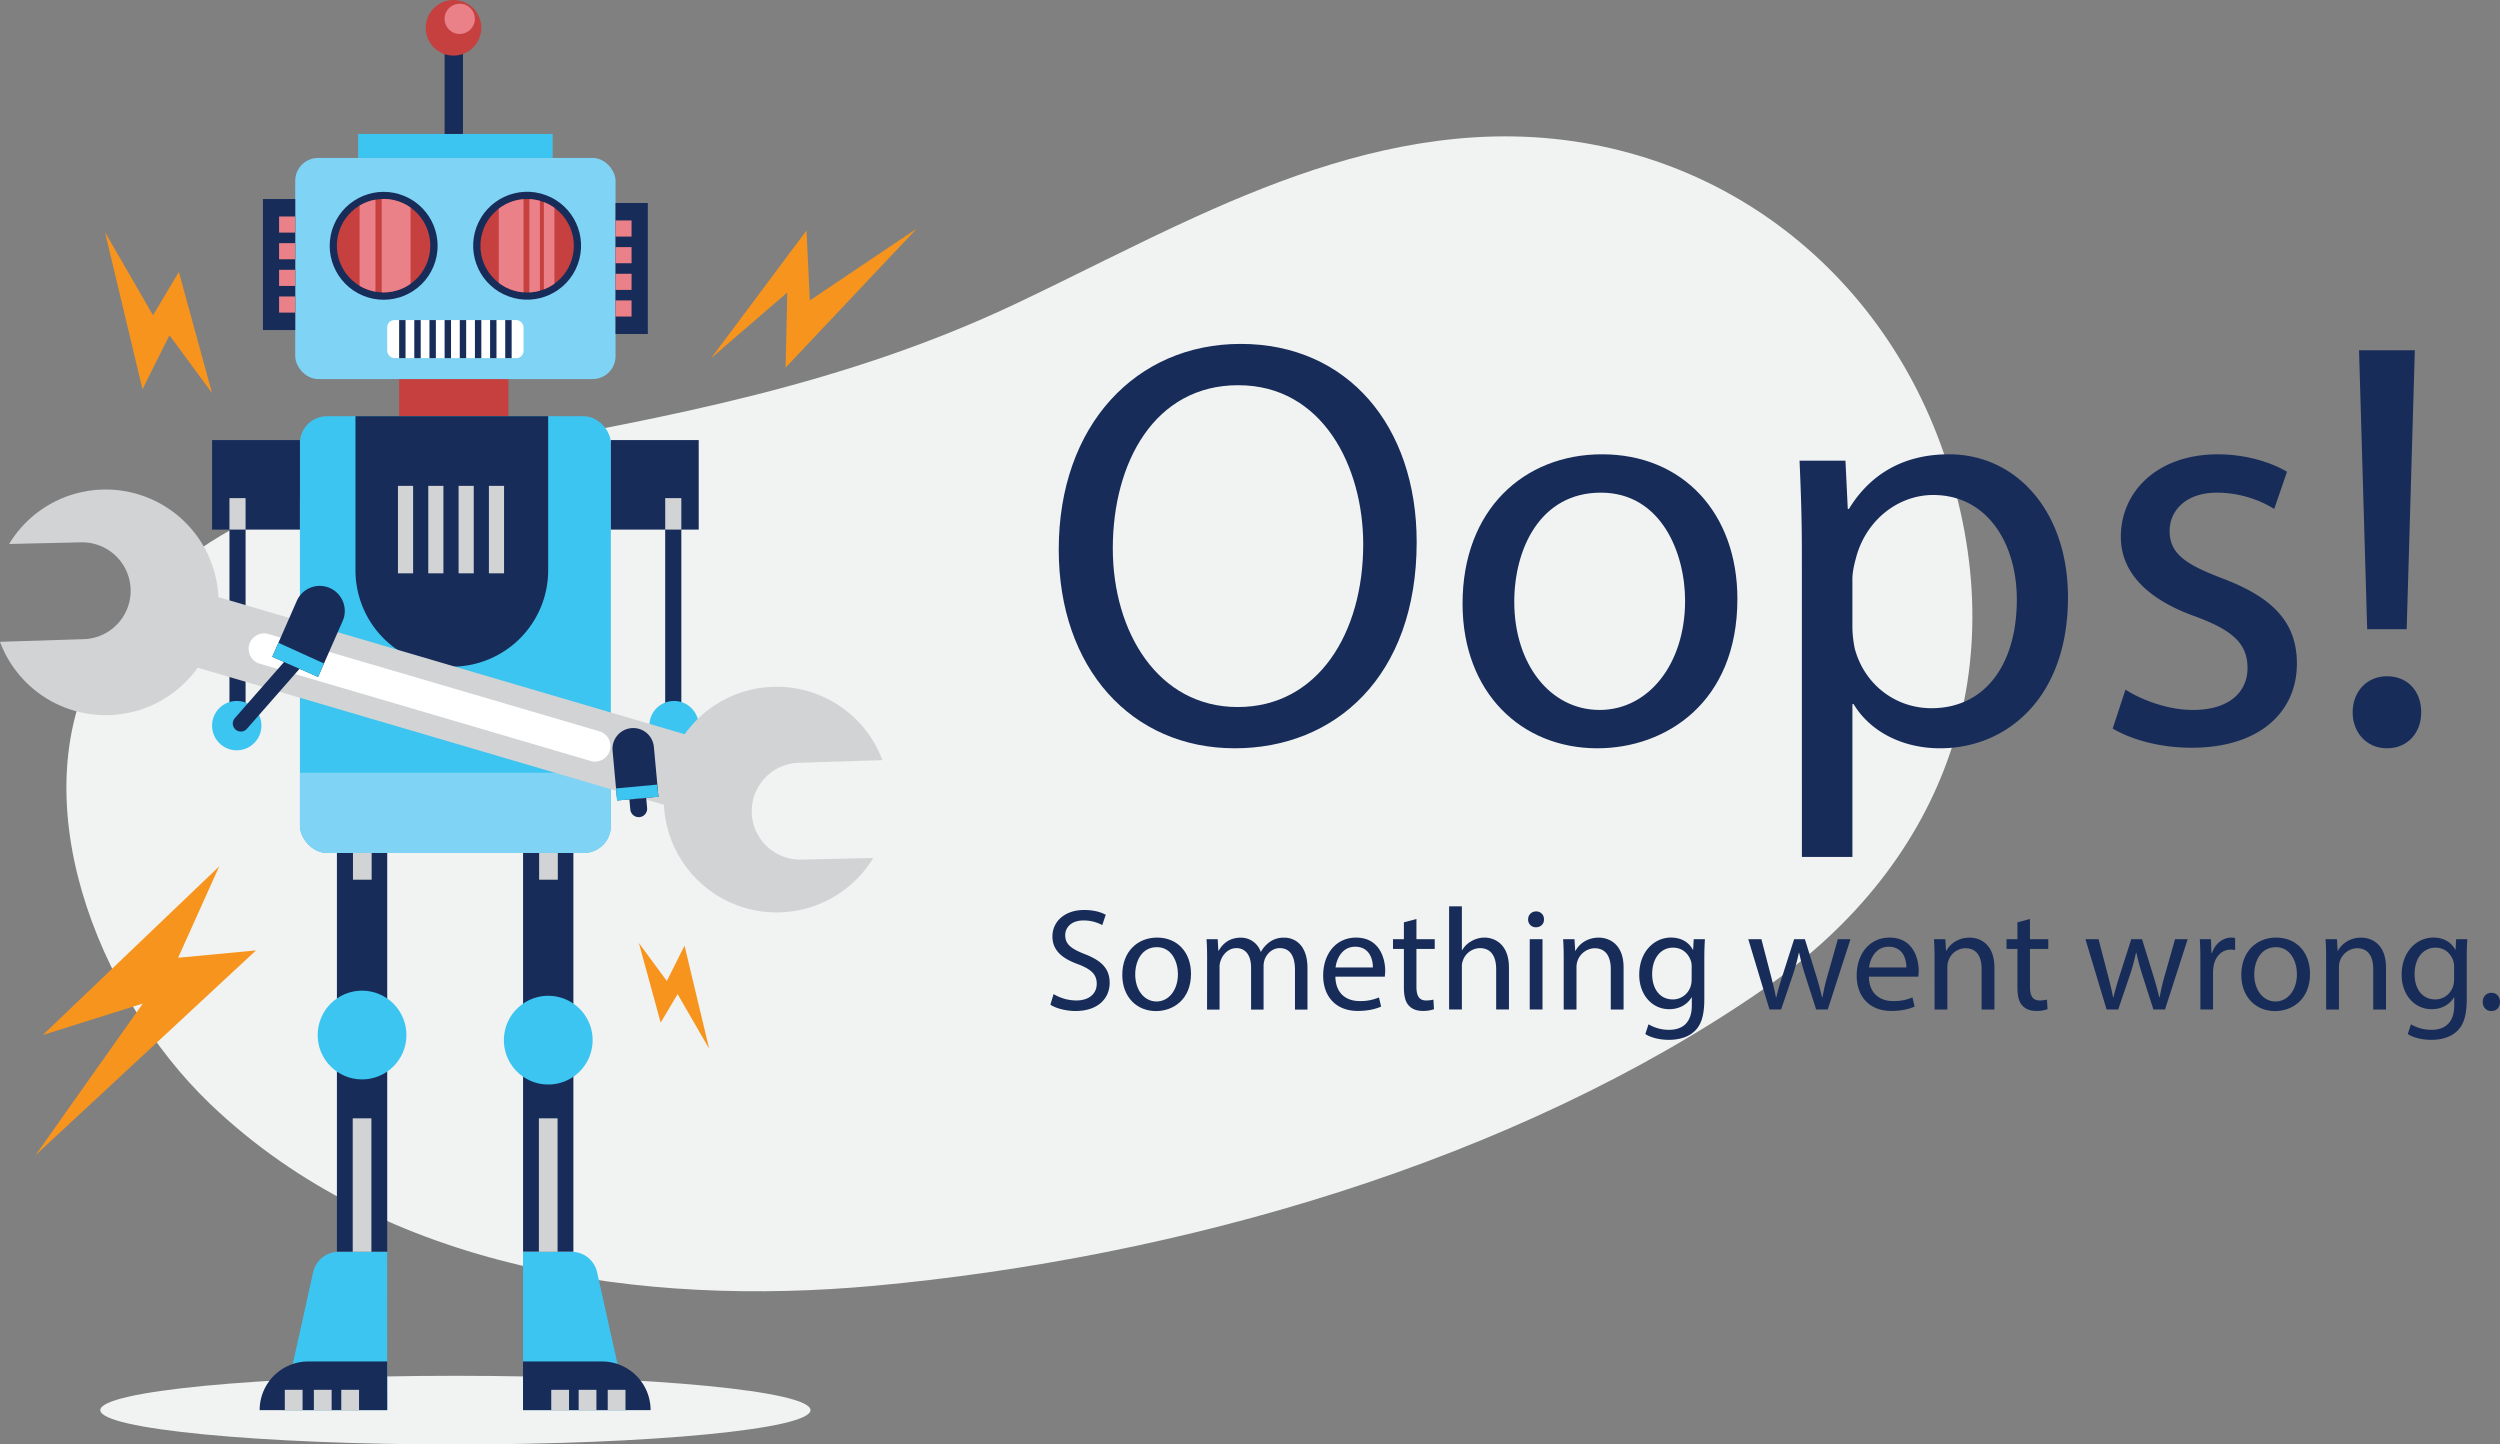 <svg id="_404" data-name="404" xmlns="http://www.w3.org/2000/svg" xmlns:xlink="http://www.w3.org/1999/xlink" viewBox="0 0 1979.31 1143.61"><rect x="0" y="0" width="1979.31" height="1143.61" fill="#808080" stroke="none"/><defs><style>.cls-1{fill:#c5403f;}.cls-2{fill:#3cc5f0;}.cls-3{fill:#172c59;}.cls-4{fill:#f1f2f2;}.cls-5{fill:#7fd3f4;}.cls-6{clip-path:url(#clip-path);}.cls-7{fill:#ea8088;}.cls-8{clip-path:url(#clip-path-2);}.cls-9{fill:#fff;}.cls-10{clip-path:url(#clip-path-3);}.cls-11{clip-path:url(#clip-path-4);}.cls-12{fill:#d1d3d4;}.cls-13{fill:#f7941d;}</style><clipPath id="clip-path" transform="translate(-560.91 -442.33)"><circle class="cls-1" cx="864.64" cy="636.9" r="36.99" transform="translate(-12.78 1256.08) rotate(-71.59)"/></clipPath><clipPath id="clip-path-2" transform="translate(-560.91 -442.33)"><circle class="cls-1" cx="978.26" cy="636.9" r="36.99" transform="translate(-163.83 878.28) rotate(-45)"/></clipPath><clipPath id="clip-path-3" transform="translate(-560.91 -442.33)"><rect class="cls-2" x="798.37" y="771.87" width="246.16" height="345.78" rx="21.38"/></clipPath><clipPath id="clip-path-4" transform="translate(-560.91 -442.33)"><path class="cls-3" d="M842.4,771.87H995a0,0,0,0,1,0,0v122a76.28,76.28,0,0,1-76.28,76.28h0a76.28,76.28,0,0,1-76.28-76.28v-122A0,0,0,0,1,842.4,771.87Z"/></clipPath></defs><title>Na_June_69 [Converted]</title><ellipse class="cls-4" cx="360.54" cy="1116.43" rx="281.14" ry="27.18"/><path class="cls-4" d="M1507,614.27c-48.11,21.88-95.22,46.46-142.42,68.78-133.78,63.28-273.84,89.68-418.65,115.51C831.67,818.94,705.68,851.79,642,957.86c-68.44,114-3.2,273.58,85.06,358.26,138,132.35,342.78,161,526.06,144.19,240.21-22.08,506-97.27,705.72-236.06,144-100,198.6-255.54,141.18-422.66-55-160-202-261-371.45-250.56C1650.29,555.88,1577.57,582.17,1507,614.27Z" transform="translate(-560.91 -442.33)"/><rect class="cls-1" x="316.01" y="300.11" width="86.53" height="29.43"/><rect class="cls-5" x="233.74" y="125.04" width="253.61" height="175.07" rx="18.09"/><circle class="cls-3" cx="864.64" cy="636.9" r="42.71" transform="translate(-617.58 746.33) rotate(-67.29)"/><circle class="cls-1" cx="864.64" cy="636.9" r="36.99" transform="translate(-573.68 813.76) rotate(-71.59)"/><g class="cls-6"><rect class="cls-7" x="302.19" y="151.97" width="22.87" height="85.21"/><rect class="cls-7" x="284.7" y="151.97" width="12.58" height="85.21"/></g><circle class="cls-3" cx="978.26" cy="636.9" r="42.71" transform="translate(-518.55 892.23) rotate(-69.77)"/><circle class="cls-1" cx="978.26" cy="636.9" r="36.99" transform="translate(-724.74 435.95) rotate(-45)"/><g class="cls-8"><rect class="cls-7" x="394.9" y="151.89" width="19.61" height="91.59"/><rect class="cls-7" x="419.1" y="152.81" width="8.37" height="91.59"/><rect class="cls-7" x="430.6" y="152.89" width="8.37" height="91.59"/></g><rect class="cls-9" x="306.57" y="253.41" width="107.94" height="30.14" rx="5.73"/><rect class="cls-3" x="316.01" y="253.41" width="5.07" height="30.14"/><rect class="cls-3" x="328.01" y="253.41" width="5.07" height="30.14"/><rect class="cls-3" x="340.01" y="253.41" width="5.07" height="30.14"/><rect class="cls-3" x="352.01" y="253.41" width="5.07" height="30.14"/><rect class="cls-3" x="364.01" y="253.41" width="5.07" height="30.14"/><rect class="cls-3" x="376.01" y="253.41" width="5.07" height="30.14"/><rect class="cls-3" x="388.01" y="253.41" width="5.07" height="30.14"/><rect class="cls-3" x="400.01" y="253.41" width="5.07" height="30.14"/><rect class="cls-2" x="283.55" y="106.05" width="153.99" height="18.99"/><rect class="cls-3" x="208.19" y="157.58" width="25.55" height="103.72"/><rect class="cls-3" x="487.34" y="160.72" width="25.55" height="103.72"/><rect class="cls-2" x="237.46" y="329.54" width="246.16" height="345.78" rx="21.38"/><g class="cls-10"><rect class="cls-5" x="223.67" y="611.81" width="273.36" height="89.55"/></g><path class="cls-3" d="M281.49,329.54H434a0,0,0,0,1,0,0v122a76.28,76.28,0,0,1-76.28,76.28h0a76.28,76.28,0,0,1-76.28-76.28v-122A0,0,0,0,1,281.49,329.54Z"/><g class="cls-11"><rect class="cls-12" x="315.07" y="384.65" width="12" height="69.29"/><rect class="cls-12" x="339.07" y="384.65" width="12" height="69.29"/><rect class="cls-12" x="363.08" y="384.65" width="12" height="69.29"/><rect class="cls-12" x="387.08" y="384.65" width="12" height="69.29"/></g><rect class="cls-3" x="266.74" y="675.33" width="39.83" height="315.75"/><rect class="cls-3" x="414.13" y="675.33" width="39.83" height="315.75"/><circle class="cls-2" cx="847.56" cy="1261.78" r="35.14" transform="translate(-971.87 -32.94) rotate(-22)"/><circle class="cls-2" cx="994.95" cy="1265.95" r="35.14" transform="translate(-1125.1 421.59) rotate(-37.38)"/><path class="cls-2" d="M867.48,1558.75h-82.9l24.24-109.12A20.7,20.7,0,0,1,829,1433.41h38.44Z" transform="translate(-560.91 -442.33)"/><path class="cls-3" d="M867.48,1558.75h-101a38.53,38.53,0,0,1,38.53-38.52h62.43Z" transform="translate(-560.91 -442.33)"/><rect class="cls-12" x="225.49" y="1100.35" width="14.07" height="16.07"/><rect class="cls-12" x="248.5" y="1100.35" width="14.07" height="16.07"/><rect class="cls-12" x="270.19" y="1100.35" width="14.07" height="16.07"/><path class="cls-2" d="M975,1558.75h82.9l-24.24-109.12a20.71,20.71,0,0,0-20.22-16.22H975Z" transform="translate(-560.91 -442.33)"/><path class="cls-3" d="M975,1558.75h101a38.53,38.53,0,0,0-38.52-38.52H975Z" transform="translate(-560.91 -442.33)"/><rect class="cls-12" x="1042.05" y="1542.68" width="14.07" height="16.07" transform="translate(1537.26 2659.11) rotate(180)"/><rect class="cls-12" x="1019.03" y="1542.68" width="14.07" height="16.07" transform="translate(1491.23 2659.11) rotate(180)"/><rect class="cls-12" x="997.34" y="1542.68" width="14.07" height="16.07" transform="translate(1447.85 2659.11) rotate(180)"/><rect class="cls-12" x="279.26" y="885.41" width="14.79" height="105.67"/><rect class="cls-12" x="426.65" y="885.41" width="14.79" height="105.67"/><rect class="cls-12" x="279.45" y="675.33" width="14.79" height="21.15"/><rect class="cls-12" x="426.84" y="675.33" width="14.79" height="21.15"/><polygon class="cls-3" points="237.46 348.43 208.19 348.43 167.9 348.43 167.9 418.79 167.9 419.29 181.66 419.29 181.66 567.84 194.43 567.03 194.43 419.29 237.46 419.29 237.46 348.43"/><rect class="cls-12" x="181.66" y="394.38" width="12.77" height="24.91"/><circle class="cls-2" cx="187.44" cy="574.49" r="19.54"/><polygon class="cls-3" points="483.62 348.43 512.9 348.43 553.18 348.43 553.18 418.79 553.18 419.29 539.43 419.29 539.43 567.84 526.65 567.03 526.65 419.29 483.62 419.29 483.62 348.43"/><rect class="cls-12" x="1087.56" y="836.71" width="12.77" height="24.91" transform="translate(1626.99 1256) rotate(180)"/><circle class="cls-2" cx="533.65" cy="574.49" r="19.54"/><path class="cls-12" d="M717.41,970.93l369.16,108.57a89.35,89.35,0,0,0,165.7,42.11l-57,1.28a38.33,38.33,0,0,1-38.75-32.49h0a38.34,38.34,0,0,1,36.68-44.16l66.31-2.09a89.34,89.34,0,0,0-156.5-20.52L733.84,915.07A89.35,89.35,0,0,0,568.14,873l57-1.28a38.34,38.34,0,0,1,38.75,32.49h0a38.33,38.33,0,0,1-36.68,44.16l-66.31,2.09a89.34,89.34,0,0,0,156.5,20.52Z" transform="translate(-560.91 -442.33)"/><path class="cls-9" d="M758.25,952.6h0a12.23,12.23,0,0,1,15.19-8.29l262,77a12.25,12.25,0,0,1,8.29,15.19h0a12.24,12.24,0,0,1-15.19,8.29l-262-77A12.23,12.23,0,0,1,758.25,952.6Z" transform="translate(-560.91 -442.33)"/><path class="cls-3" d="M822,907.86h0A19.81,19.81,0,0,0,795.92,918l-19.46,44.34,9.34,4.1-39,44.49a6.38,6.38,0,0,0,.59,9h0a6.37,6.37,0,0,0,9-.59l41.69-47.52,14.67,6.44L832.2,934A19.81,19.81,0,0,0,822,907.86Z" transform="translate(-560.91 -442.33)"/><polygon class="cls-2" points="215.55 520.05 251.83 535.98 256.51 525.3 220.44 508.91 215.55 520.05"/><line class="cls-2" x1="503.07" y1="581.17" x2="489.78" y2="582.87"/><path class="cls-3" d="M1082.22,1073.08l-32.7,3-3.63-39.41a16.42,16.42,0,0,1,14.85-17.85h0a16.42,16.42,0,0,1,17.86,14.84Z" transform="translate(-560.91 -442.33)"/><rect class="cls-2" x="1049.01" y="1064.94" width="32.84" height="9.66" transform="translate(-654.38 -340.29) rotate(-5.25)"/><path class="cls-3" d="M1067.22,1089.26h0a6.68,6.68,0,0,1-7.27-6l-.74-8,13.31-1.22.74,8A6.68,6.68,0,0,1,1067.22,1089.26Z" transform="translate(-560.91 -442.33)"/><rect class="cls-3" x="352.01" y="30.11" width="14.53" height="75.94"/><circle class="cls-1" cx="359.06" cy="22.02" r="22.02"/><circle class="cls-7" cx="924.92" cy="457.3" r="12" transform="translate(-292.6 810.87) rotate(-76.79)"/><rect class="cls-7" x="220.96" y="171.39" width="12.78" height="12.78"/><rect class="cls-7" x="220.96" y="192.5" width="12.78" height="12.78"/><rect class="cls-7" x="220.96" y="213.61" width="12.78" height="12.78"/><rect class="cls-7" x="220.96" y="234.72" width="12.78" height="12.78"/><rect class="cls-7" x="487.25" y="174.53" width="12.78" height="12.78"/><rect class="cls-7" x="487.25" y="195.64" width="12.78" height="12.78"/><rect class="cls-7" x="487.25" y="216.75" width="12.78" height="12.78"/><rect class="cls-7" x="487.25" y="237.85" width="12.78" height="12.78"/><polygon class="cls-13" points="563.03 283.55 638.52 182.5 641.16 237.85 725.89 180.92 621.97 291.04 623.31 231.56 563.03 283.55"/><polygon class="cls-13" points="173.57 685.9 33.83 819.45 113.04 794.53 27.99 914.73 202.68 752.45 141.02 758.28 173.57 685.9"/><polygon class="cls-13" points="167.9 311.27 141.61 215.28 121.17 249.64 83.09 183.72 112.81 308.14 134.18 265.43 167.9 311.27"/><polygon class="cls-13" points="505.82 746.62 523.08 809.62 536.48 787.06 561.47 830.33 541.97 748.67 527.95 776.7 505.82 746.62"/><path class="cls-3" d="M1682.52,871.47c0,106.72-64.86,163.3-144,163.3-81.88,0-139.38-63.48-139.38-157.32,0-98.44,61.18-162.84,144-162.84C1627.78,714.61,1682.52,779.47,1682.52,871.47Zm-240.58,5.06c0,66.24,35.88,125.58,98.9,125.58,63.48,0,99.36-58.42,99.36-128.8,0-61.64-32.2-126-98.9-126C1475.06,747.27,1441.94,808.45,1441.94,876.53Z" transform="translate(-560.91 -442.33)"/><path class="cls-3" d="M1936.44,916.55c0,82.34-57,118.22-110.87,118.22-60.26,0-106.72-44.16-106.72-114.54,0-74.52,48.76-118.22,110.4-118.22C1893.2,802,1936.44,848.47,1936.44,916.55Zm-176.65,2.3c0,48.76,28.06,85.56,67.62,85.56,38.64,0,67.63-36.34,67.63-86.48,0-37.72-18.87-85.56-66.71-85.56S1759.79,876.53,1759.79,918.85Z" transform="translate(-560.91 -442.33)"/><path class="cls-3" d="M1987.49,879.75c0-28.52-.92-51.52-1.84-72.68H2022l1.84,38.18h.92c16.56-27.14,42.78-43.24,79.12-43.24,53.82,0,94.3,45.54,94.3,113.16,0,80-48.76,119.6-101.2,119.6-29.44,0-55.2-12.88-68.54-35h-.92v121h-40Zm40,59.34a91.15,91.15,0,0,0,1.84,16.56c7.36,28.06,31.74,47.38,60.72,47.38,42.78,0,67.62-35,67.62-86,0-44.62-23.46-82.8-66.24-82.8-27.6,0-53.36,19.78-61.18,50.14-1.38,5.06-2.76,11-2.76,16.56Z" transform="translate(-560.91 -442.33)"/><path class="cls-3" d="M2243.7,988.31c12,7.82,33.12,16.1,53.36,16.1,29.44,0,43.25-14.72,43.25-33.12,0-19.32-11.5-29.9-41.41-40.94-40-14.26-58.88-36.34-58.88-63,0-35.88,29-65.32,76.82-65.32,22.55,0,42.33,6.44,54.75,13.8l-10.12,29.44a86.69,86.69,0,0,0-45.55-12.88c-23.92,0-37.26,13.8-37.26,30.36,0,18.4,13.34,26.68,42.33,37.72,38.64,14.72,58.42,34,58.42,67.16,0,39.1-30.36,66.7-83.27,66.7-24.38,0-46.92-6-62.56-15.18Z" transform="translate(-560.91 -442.33)"/><path class="cls-3" d="M2423.56,1006.25c0-16.56,11.5-28.52,27.14-28.52,16.56,0,27.14,12,27.14,28.52,0,16.1-10.58,28.52-27.14,28.52C2434.6,1034.77,2423.56,1022.35,2423.56,1006.25Zm11.5-65.78-6.44-220.8h44.16l-6.44,220.8Z" transform="translate(-560.91 -442.33)"/><path class="cls-3" d="M1395.06,1229.37a35.44,35.44,0,0,0,17.94,5.06c10.24,0,16.22-5.41,16.22-13.23,0-7.24-4.14-11.38-14.61-15.41-12.65-4.48-20.47-11-20.47-22,0-12.08,10-21,25.07-21,7.94,0,13.69,1.84,17.14,3.8l-2.76,8.16a30.89,30.89,0,0,0-14.72-3.68c-10.59,0-14.61,6.33-14.61,11.62,0,7.24,4.71,10.81,15.41,15,13.11,5.06,19.78,11.38,19.78,22.77,0,12-8.85,22.31-27.14,22.31-7.48,0-15.64-2.19-19.78-5Z" transform="translate(-560.91 -442.33)"/><path class="cls-3" d="M1503.85,1213.27c0,20.58-14.26,29.56-27.72,29.56-15.06,0-26.68-11-26.68-28.64,0-18.63,12.19-29.56,27.6-29.56C1493,1184.63,1503.85,1196.25,1503.85,1213.27Zm-44.16.57c0,12.19,7,21.39,16.9,21.39,9.66,0,16.91-9.08,16.91-21.62,0-9.43-4.72-21.39-16.68-21.39S1459.69,1203.26,1459.69,1213.84Z" transform="translate(-560.91 -442.33)"/><path class="cls-3" d="M1516.61,1201c0-5.75-.11-10.46-.46-15.06H1525l.46,9h.34c3.11-5.29,8.28-10.24,17.48-10.24a16.46,16.46,0,0,1,15.76,11.16h.23a22.89,22.89,0,0,1,6.21-7.25,19,19,0,0,1,12.3-3.91c7.37,0,18.29,4.83,18.29,24.15v32.78h-9.89v-31.51c0-10.7-3.91-17.14-12.07-17.14-5.76,0-10.24,4.26-12,9.2a16.67,16.67,0,0,0-.8,5.06v34.39h-9.89v-33.35c0-8.86-3.91-15.3-11.62-15.3-6.32,0-10.92,5.06-12.53,10.12a13.87,13.87,0,0,0-.81,5v33.58h-9.89Z" transform="translate(-560.91 -442.33)"/><path class="cls-3" d="M1618.16,1215.57c.23,13.68,9,19.32,19.09,19.32a36.62,36.62,0,0,0,15.41-2.88l1.72,7.25c-3.56,1.61-9.66,3.45-18.51,3.45-17.14,0-27.37-11.27-27.37-28.06s9.89-30,26.1-30c18.17,0,23,16,23,26.22a39.61,39.61,0,0,1-.34,4.72Zm29.67-7.25c.11-6.44-2.65-16.44-14-16.44-10.24,0-14.72,9.43-15.53,16.44Z" transform="translate(-560.91 -442.33)"/><path class="cls-3" d="M1682.33,1169.91v16h14.49v7.7h-14.49v30c0,6.9,2,10.81,7.59,10.81a22.69,22.69,0,0,0,5.86-.69l.46,7.59a24.86,24.86,0,0,1-9,1.38c-4.71,0-8.51-1.5-10.92-4.25-2.88-3-3.91-7.94-3.91-14.5V1193.6h-8.63v-7.7h8.63v-13.34Z" transform="translate(-560.91 -442.33)"/><path class="cls-3" d="M1708.2,1159.91h10.12v34.73h.23a18.69,18.69,0,0,1,7.25-7.13,20.77,20.77,0,0,1,10.35-2.88c7.47,0,19.43,4.6,19.43,23.81v33.12h-10.12v-32c0-9-3.33-16.56-12.88-16.56a14.54,14.54,0,0,0-13.57,10.12,12.33,12.33,0,0,0-.69,4.83v33.58H1708.2Z" transform="translate(-560.91 -442.33)"/><path class="cls-3" d="M1783.3,1170.26c.11,3.45-2.42,6.21-6.44,6.21a6,6,0,0,1-6.1-6.21,6.17,6.17,0,0,1,6.33-6.33A6,6,0,0,1,1783.3,1170.26Zm-11.27,71.3V1185.9h10.12v55.66Z" transform="translate(-560.91 -442.33)"/><path class="cls-3" d="M1798.93,1201c0-5.75-.11-10.46-.46-15.06h9l.57,9.2h.23c2.76-5.29,9.2-10.47,18.4-10.47,7.71,0,19.67,4.6,19.67,23.69v33.24H1836.2v-32.09c0-9-3.34-16.44-12.88-16.44a14.88,14.88,0,0,0-14.27,15.06v33.47h-10.12Z" transform="translate(-560.91 -442.33)"/><path class="cls-3" d="M1910.72,1185.9c-.23,4-.46,8.51-.46,15.29v32.32c0,12.77-2.53,20.59-7.94,25.42-5.4,5.06-13.23,6.67-20.24,6.67-6.67,0-14-1.61-18.52-4.6l2.53-7.71a31.39,31.39,0,0,0,16.33,4.37c10.36,0,17.95-5.41,17.95-19.44V1232h-.23c-3.11,5.18-9.09,9.32-17.72,9.32-13.8,0-23.69-11.73-23.69-27.14,0-18.86,12.31-29.56,25.07-29.56,9.66,0,15,5.06,17.37,9.66h.23l.46-8.39Zm-10.47,22a14.44,14.44,0,0,0-.57-4.6c-1.85-5.86-6.79-10.69-14.15-10.69-9.66,0-16.56,8.16-16.56,21,0,10.93,5.52,20,16.45,20a14.81,14.81,0,0,0,14-10.35,17.72,17.72,0,0,0,.8-5.4Z" transform="translate(-560.91 -442.33)"/><path class="cls-3" d="M1955.45,1185.9l7.36,28.29c1.61,6.21,3.1,12,4.14,17.71h.34c1.27-5.64,3.11-11.62,5-17.6l9.08-28.4h8.51l8.63,27.83c2.07,6.67,3.68,12.53,4.94,18.17h.35a167.35,167.35,0,0,1,4.25-18.06l7.94-27.94h10l-18,55.66h-9.2l-8.51-26.57a187.16,187.16,0,0,1-4.94-18.28h-.23a165.77,165.77,0,0,1-5.06,18.4l-9,26.45h-9.2l-16.79-55.66Z" transform="translate(-560.91 -442.33)"/><path class="cls-3" d="M2040.55,1215.57c.23,13.68,9,19.32,19.09,19.32a36.62,36.62,0,0,0,15.41-2.88l1.72,7.25c-3.56,1.61-9.66,3.45-18.51,3.45-17.14,0-27.37-11.27-27.37-28.06s9.89-30,26.1-30c18.17,0,23,16,23,26.22a39.61,39.61,0,0,1-.34,4.72Zm29.67-7.25c.11-6.44-2.65-16.44-14-16.44-10.24,0-14.72,9.43-15.53,16.44Z" transform="translate(-560.91 -442.33)"/><path class="cls-3" d="M2092.53,1201c0-5.75-.12-10.46-.46-15.06h9l.57,9.2h.23c2.76-5.29,9.2-10.47,18.4-10.47,7.71,0,19.67,4.6,19.67,23.69v33.24h-10.12v-32.09c0-9-3.34-16.44-12.88-16.44a14.37,14.37,0,0,0-13.57,10.35,14.52,14.52,0,0,0-.69,4.71v33.47h-10.12Z" transform="translate(-560.91 -442.33)"/><path class="cls-3" d="M2168.08,1169.91v16h14.49v7.7h-14.49v30c0,6.9,2,10.81,7.59,10.81a22.78,22.78,0,0,0,5.87-.69l.46,7.59a24.9,24.9,0,0,1-9,1.38c-4.72,0-8.52-1.5-10.93-4.25-2.88-3-3.91-7.94-3.91-14.5V1193.6h-8.63v-7.7h8.63v-13.34Z" transform="translate(-560.91 -442.33)"/><path class="cls-3" d="M2222.36,1185.9l7.36,28.29c1.61,6.21,3.1,12,4.14,17.71h.34c1.27-5.64,3.11-11.62,5-17.6l9.08-28.4h8.52l8.62,27.83c2.07,6.67,3.68,12.53,5,18.17h.34a167.53,167.53,0,0,1,4.26-18.06l7.93-27.94h10l-17.94,55.66h-9.21l-8.5-26.57a184.41,184.41,0,0,1-4.95-18.28H2252a165.77,165.77,0,0,1-5.06,18.4l-9,26.45h-9.2L2212,1185.9Z" transform="translate(-560.91 -442.33)"/><path class="cls-3" d="M2303,1203.26c0-6.55-.11-12.19-.46-17.36h8.86l.34,10.92h.46c2.53-7.47,8.63-12.19,15.41-12.19a11,11,0,0,1,2.88.35v9.54a15.25,15.25,0,0,0-3.45-.34c-7.13,0-12.19,5.4-13.57,13a28.49,28.49,0,0,0-.46,4.72v29.67h-10Z" transform="translate(-560.91 -442.33)"/><path class="cls-3" d="M2389.8,1213.27c0,20.58-14.26,29.56-27.72,29.56-15.06,0-26.68-11-26.68-28.64,0-18.63,12.19-29.56,27.6-29.56C2379,1184.63,2389.8,1196.25,2389.8,1213.27Zm-44.16.57c0,12.19,7,21.39,16.9,21.39,9.66,0,16.91-9.08,16.91-21.62,0-9.43-4.72-21.39-16.68-21.39S2345.64,1203.26,2345.64,1213.84Z" transform="translate(-560.91 -442.33)"/><path class="cls-3" d="M2402.56,1201c0-5.75-.11-10.46-.46-15.06h9l.58,9.2h.23c2.76-5.29,9.2-10.47,18.4-10.47,7.7,0,19.66,4.6,19.66,23.69v33.24h-10.12v-32.09c0-9-3.33-16.44-12.88-16.44a14.84,14.84,0,0,0-14.26,15.06v33.47h-10.12Z" transform="translate(-560.91 -442.33)"/><path class="cls-3" d="M2514.34,1185.9c-.23,4-.46,8.51-.46,15.29v32.32c0,12.77-2.53,20.59-7.93,25.42-5.41,5.06-13.23,6.67-20.24,6.67-6.67,0-14-1.61-18.52-4.6l2.53-7.71a31.39,31.39,0,0,0,16.33,4.37c10.35,0,17.94-5.41,17.94-19.44V1232h-.23c-3.1,5.18-9.08,9.32-17.71,9.32-13.8,0-23.69-11.73-23.69-27.14,0-18.86,12.31-29.56,25.07-29.56,9.66,0,15,5.06,17.37,9.66h.23l.46-8.39Zm-10.46,22a14.43,14.43,0,0,0-.58-4.6c-1.84-5.86-6.78-10.69-14.14-10.69-9.66,0-16.56,8.16-16.56,21,0,10.93,5.52,20,16.44,20a14.79,14.79,0,0,0,14-10.35,17.43,17.43,0,0,0,.81-5.4Z" transform="translate(-560.91 -442.33)"/><path class="cls-3" d="M2526.53,1235.58c0-4.26,2.88-7.25,6.9-7.25s6.79,3,6.79,7.25-2.65,7.25-6.9,7.25C2529.29,1242.83,2526.53,1239.72,2526.53,1235.58Z" transform="translate(-560.91 -442.33)"/></svg>